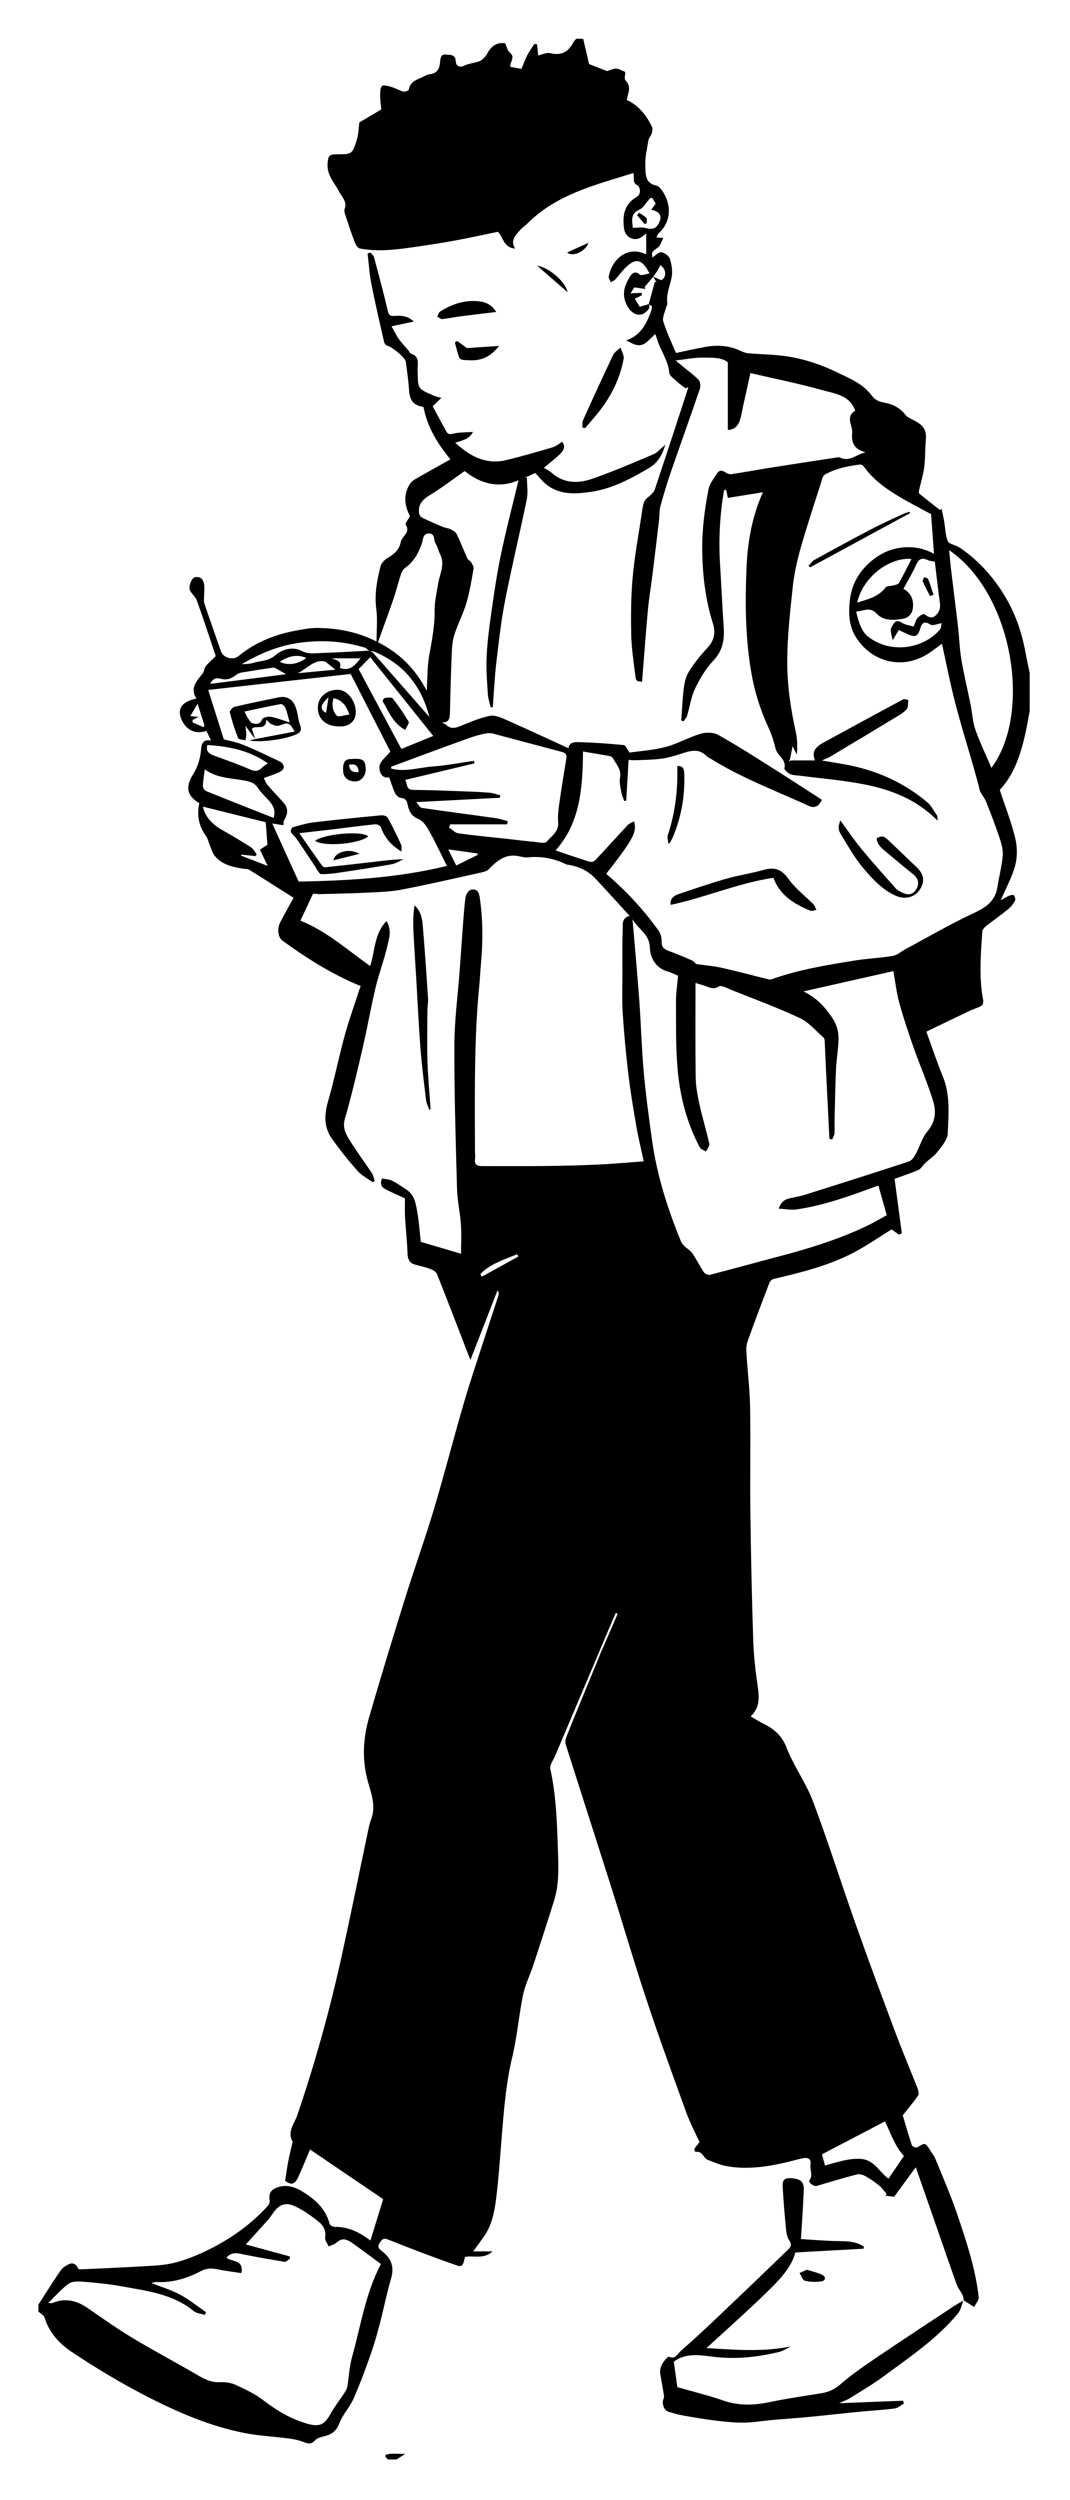 <svg width="260" height="607" viewBox="0 0 260 607" fill="none" xmlns="http://www.w3.org/2000/svg">
<g filter="url(#filter0_d_2495_9213)">
<path d="M248.494 170.673C247.665 172.692 247.191 174.977 245.924 176.667C244.216 178.95 243.318 181.533 242.189 184.04C241.48 185.618 241.817 187.219 242.489 188.772C243.683 191.536 244.898 194.298 245.986 197.107C247.607 201.291 247.364 205.417 245.184 209.355C243.373 212.626 241.472 215.845 239.61 219.085C239.47 219.332 239.371 219.657 239.156 219.793C236.283 221.665 236.243 224.789 235.929 227.639C235.427 232.216 233.353 236.038 230.477 239.353C228.754 241.338 226.315 242.696 223.791 244.646C225.134 248.173 226.557 251.968 228.024 255.742C229.235 258.862 230.231 262.095 229.662 265.421C229.184 268.219 227.414 270.505 225.497 272.612C222.682 275.708 219.912 278.846 217.159 281.997C216.903 282.291 216.807 282.798 216.786 283.215C216.732 284.18 216.667 285.165 216.786 286.12C217.261 289.9 215.046 292.316 212.495 294.451C209.305 297.119 205.255 297.841 201.404 298.967C199.817 299.429 198.211 299.819 196.641 300.325C189.371 302.662 182.152 305.163 174.834 307.322C170.72 308.536 166.428 309.203 162.225 307.496C161.321 307.13 160.52 306.401 159.806 305.7C159.223 305.126 158.889 304.595 157.862 304.999C152.287 307.192 146.624 309.169 141.09 311.462C137.037 313.141 133.142 315.204 129.167 317.079C126.22 318.469 123.698 320.491 121.774 323.036C120.979 324.086 121.137 325.872 120.908 327.333C120.676 328.832 120.15 330.108 118.687 330.806C117.715 331.271 117.151 331.09 116.773 329.968C113.768 321.048 110.574 312.191 107.783 303.202C107.173 301.235 106.228 300.452 104.58 300.01C102.728 299.514 101.574 298.303 101.145 296.521C100.479 293.78 100.022 290.988 99.387 288.241C99.135 287.143 98.865 286.356 97.344 285.784C94.758 284.816 92.39 283.047 90.204 281.279C86.871 278.582 84.384 275.117 82.357 271.333C81.671 270.053 81.538 268.818 81.947 267.333C82.903 263.864 83.909 260.364 84.336 256.806C85.308 248.69 86.526 240.664 89.815 233.229C85.175 229.681 80.655 226.225 76.131 222.767C75.954 222.63 75.803 222.438 75.609 222.346C71.627 220.433 72.064 218.394 72.603 214.504C72.968 211.849 73.074 211.623 70.874 210.361C70.017 209.872 69.199 209.318 68.353 208.811C67.104 208.062 65.933 207.532 64.293 207.497C61.502 207.439 59.011 206.013 56.931 204.062C55.624 202.837 54.396 201.52 53.059 200.329C50.316 197.901 49.258 194.804 49.234 191.232C49.23 190.678 48.906 190.127 48.596 189.156C48.766 187.831 49.07 185.94 49.241 184.037C49.422 182.029 49.241 179.952 49.695 178.019C49.923 177.04 51.203 176.305 52.26 175.193C52.107 174.598 51.837 173.551 51.673 172.918C50.172 172.593 48.804 172.514 47.661 171.966C47.054 171.676 46.498 170.554 46.529 169.832C46.569 168.867 47.003 167.755 47.634 167.019C48.35 166.181 49.121 165.548 48.948 164.296C48.893 163.902 49.098 163.423 49.302 163.051C50.125 161.555 51.029 160.105 51.834 158.599C52.997 156.423 53.949 155.947 56.047 157.193C57.548 158.083 58.892 158.069 60.472 157.703C62.089 157.327 63.771 157.251 65.408 156.964C65.92 156.875 66.503 156.653 66.855 156.297C68.902 154.23 71.498 154.268 73.838 155.031C76.247 155.814 78.396 154.678 80.689 154.887C82.009 155.007 83.401 154.555 84.735 154.254C86.315 153.895 89.9 155.031 90.538 156.18C92.858 155.831 92.557 153.806 92.882 152.294C93.366 150.029 93.629 147.716 93.963 145.424C94.021 145.02 94.137 144.438 93.929 144.213C92.316 142.464 92.674 140.545 93.584 138.752C94.86 136.238 96.409 133.86 97.781 131.389C98.627 129.864 99.34 128.259 100.152 126.712C100.64 125.785 101.315 124.947 101.704 123.985C101.977 123.308 102.049 122.473 101.953 121.744C101.793 120.509 101.319 119.308 101.179 118.073C100.95 116.048 102.356 113.821 104.208 112.839C106.047 111.86 107.913 110.902 109.636 109.739C110.649 109.055 111.471 108.042 112.246 107.074C112.426 106.848 112.177 106.123 111.945 105.739C109.51 101.713 107.04 97.727 105.439 93.234C105.061 92.17 103.676 91.366 102.608 90.668C101.056 89.652 100.162 88.38 100.448 86.505C100.909 83.487 100.087 81.174 97.382 79.46C94.901 77.886 94.925 75.005 94.281 72.477C93.356 68.84 93.598 64.834 90.729 61.769C90.132 61.132 90.374 59.719 90.2 58.672C89.917 56.985 89.477 55.312 89.381 53.619C89.344 52.979 90.149 51.692 90.446 51.727C92.687 51.997 93.745 50.098 95.058 49.078C98.613 46.324 102.622 44.566 106.767 43.201C114.699 40.587 122.695 38.147 130.75 35.958C136.191 34.476 141.78 33.546 147.303 32.358C147.388 32.341 147.446 32.201 147.518 32.119C148.542 32.119 149.565 32.119 150.588 32.119C153.638 32.769 155.314 34.836 156.248 37.658C156.422 38.181 156.542 38.729 156.777 39.222C157.684 41.127 158.408 43.18 160.584 44.107C160.823 44.21 161.096 44.49 161.147 44.733C161.648 47.094 159.547 51.504 157.555 52.507C158.063 55.302 158.565 58.063 159.069 60.828C159.653 60.629 160.093 60.54 160.475 60.342C161.826 59.63 162.505 59.996 162.512 61.556C162.512 62.206 162.379 62.88 162.188 63.51C161.71 65.077 161.13 66.613 160.66 68.18C159.8 71.057 159.442 73.829 161.277 76.613C162.56 78.564 163.382 80.815 164.306 82.717C170.938 80.524 176.489 82.437 181.89 85.735C183.125 84.26 184.895 83.467 186.812 83.843C189.548 84.38 192.203 85.335 194.904 86.063C197.716 86.823 200.523 87.616 203.369 88.219C205.996 88.777 208.067 89.888 209.636 92.218C211.28 94.661 213.355 96.81 215.176 99.133C216.861 101.285 218.492 103.488 220.082 105.712C220.383 106.129 220.587 106.8 220.492 107.286C220.017 109.677 219.431 112.049 218.847 114.57C218.874 114.584 219.281 114.751 219.649 114.977C223.988 117.639 228.191 120.458 229.651 125.768C230.136 127.53 230.532 129.162 232.869 128.995C233.026 128.984 233.234 129.231 233.363 129.401C234.431 130.77 236.256 131.434 236.765 133.37C236.99 134.226 237.655 135.125 238.379 135.659C241.817 138.204 243.912 141.739 245.635 145.502C246.457 147.299 247.45 149.215 246.136 151.322C245.103 152.975 245.665 154.703 246.089 156.451C246.573 158.442 246.713 160.518 247.166 162.517C247.457 163.793 248.047 165.004 248.5 166.242C248.5 167.724 248.5 169.209 248.5 170.691L248.494 170.673Z" fill="white"/>
<path d="M12.754 553.18C13.699 550.07 15.793 547.963 18.884 547.319C20.784 546.922 22.934 547.052 24.844 547.494C29.774 548.633 34.669 548.616 39.589 547.713C46.702 546.409 53.416 543.905 59.015 539.317C64.596 534.742 69.775 529.651 71.484 522.117C71.644 521.416 72.504 520.886 72.999 520.243C73.224 519.952 73.367 519.589 73.51 519.24C74.271 517.407 74.991 515.552 75.796 513.735C76.008 513.256 76.482 512.894 76.833 512.476C77.168 512.863 77.502 513.249 77.932 513.742C80.538 512.726 82.78 513.982 84.953 515.59C86.471 516.712 88.098 517.69 89.572 518.867C91.615 520.503 93.707 522.125 95.464 524.044C96.081 524.718 96.177 526.384 95.829 527.356C94.372 531.451 92.745 535.492 91.012 539.481C89.968 541.886 90.347 543.357 93.314 545.581C92.295 549.283 91.189 553.095 90.203 556.94C89.074 561.351 87.911 565.762 87.023 570.228C86 575.358 82.79 579.377 80.497 583.86C80.166 584.507 79.245 584.855 78.597 585.341H76.209C75.799 585.115 75.407 584.728 74.978 584.689C73.132 584.507 71.276 584.346 69.423 584.335C65.858 584.308 62.395 583.954 59.015 582.622C54.877 580.991 50.687 579.416 46.409 578.222C42.479 577.127 38.753 575.839 35.413 573.396C31.241 570.339 27.324 566.901 22.524 564.734C20.27 563.717 18.212 562.213 16.155 560.798C14.125 559.4 13.214 557.255 12.754 554.894V553.184V553.18Z" fill="white"/>
<path d="M216.287 504.987C217.123 505.692 217.72 506.157 218.27 506.677C218.498 506.892 218.703 507.197 218.792 507.498C220.118 512.028 221.421 516.561 222.759 521.197C224.031 520.674 224.885 520.325 225.676 520C228.982 522.894 229.36 527.054 230.663 530.681C232.806 536.651 234.386 542.823 236.228 548.903C236.511 549.837 236.838 550.782 237.313 551.626C238.012 552.879 237.402 553.645 236.531 554.386C236.32 554.568 236.078 554.712 235.846 554.872C231.39 557.924 226.996 561.069 222.465 563.999C218.839 566.342 215.039 568.421 211.32 570.621C208.444 572.323 205.718 574.385 202.669 575.662C199.059 577.182 195.187 578.089 191.4 579.15C189.336 579.731 187.19 580.516 185.109 580.444C179.818 580.261 174.4 581.019 169.3 578.791C168.006 578.227 166.41 578.216 165.281 577.453C162.958 575.889 162.562 572.395 164.107 569.869C164.271 569.604 164.274 569.233 164.581 569.355C165.646 568.869 166.853 568.565 167.744 567.863C170.702 565.53 173.571 563.076 176.433 560.627C179.886 557.669 183.512 554.872 186.661 551.62C189.07 549.129 191.025 546.132 192.843 543.156C193.614 541.893 193.686 540.11 193.784 538.547C193.948 535.936 193.986 533.302 193.849 530.692C193.788 529.504 193.614 528.385 194.607 527.588C195.296 527.034 196.125 526.61 196.954 526.291C197.896 525.929 198.943 525.833 199.861 525.433C200.168 525.299 200.372 524.571 200.335 524.139C200.311 523.869 199.738 523.657 199.42 523.407C199.069 523.13 198.431 522.843 198.428 522.555C198.411 520.629 198.462 518.696 198.622 516.773C198.929 513.096 201.604 511.046 204.268 509.175C206.295 507.751 208.618 506.756 210.808 505.565C210.951 505.487 211.19 505.301 211.224 505.336C213.159 507.234 214.858 504.976 216.294 504.984L216.287 504.987Z" fill="white"/>
<path d="M141.121 422.789C138.863 420.51 137.85 417.636 137.662 414.633C137.877 414.102 138.195 413.586 138.287 413.034C138.706 410.592 139.057 408.139 139.484 405.381C140.371 405.942 140.838 406.236 141.241 406.49C141.841 404.772 142.186 402.781 143.161 401.173C146.355 395.914 147.529 389.841 150.169 384.371C151.018 382.612 151.376 380.6 152.325 378.91C153.352 377.083 154.805 375.499 156.126 373.734C157.916 374.356 158.009 374.616 157.412 376.751C155.337 384.203 152.994 391.593 149.446 398.449C147.713 401.795 146.249 405.176 144.987 408.686C144.929 408.843 144.874 409.093 144.765 409.127C142.466 409.832 143.202 412.135 142.404 413.623C141.851 414.653 141.125 415.676 140.92 416.781C140.719 417.869 141.06 419.063 141.204 420.202C141.306 421.013 141.473 421.817 141.613 422.625C141.446 422.679 141.279 422.734 141.115 422.789H141.121Z" fill="white"/>
<path d="M48.879 137.264C48.732 138.273 49.987 139.108 48.097 139.683C46.395 140.199 46.559 139.187 46.115 138.297C47.023 137.958 47.835 137.654 48.879 137.264Z" fill="white"/>
<path d="M63.66 153.577C62.432 155.39 60.129 154.644 58.621 155.787C58.539 155.606 58.461 155.421 58.379 155.239C60.065 154.514 61.753 153.789 63.438 153.06C63.513 153.231 63.585 153.406 63.66 153.577Z" fill="white"/>
<path d="M73.636 150.651H79.926C79.92 150.792 79.913 150.935 79.906 151.076C77.805 151.226 75.71 151.212 73.615 151.107C73.622 150.956 73.629 150.802 73.636 150.651Z" fill="white"/>
<path d="M58.295 155.825C58.217 155.955 58.135 156.088 58.057 156.218C57.975 156.125 57.815 156.023 57.825 155.941C57.838 155.825 57.978 155.725 58.063 155.616C58.135 155.681 58.207 155.742 58.295 155.825Z" fill="white"/>
<path d="M157.642 69.823C158.168 71.023 157.093 71.598 156.489 72.097C156.032 72.478 154.934 72.508 154.354 72.221C153.293 71.697 152.593 70.842 152.071 69.566C151.055 67.085 151.911 65.111 153.064 63.161C153.5 62.425 154.309 61.642 155.49 62.682C155.865 63.014 156.956 62.528 157.823 62.401C156.025 58.812 154.412 58.528 151.85 61.136C151.024 61.974 150.342 62.955 149.543 63.821C149.253 64.136 148.813 64.31 148.441 64.55C148.254 64.071 147.834 63.544 147.92 63.12C148.799 58.593 152.699 55.88 156.517 57.574C156.66 57.635 156.824 57.656 157.025 57.707V52.692C156.557 53.047 156.179 53.389 155.752 53.65C153.988 54.727 151.901 53.571 151.631 51.474C151.225 48.329 151.669 45.592 154.688 43.83C156.018 43.054 155.432 41.312 154.944 41.052C153.477 40.276 154.224 39.075 153.91 38.007C144.702 40.908 135.208 43.149 128.054 50.372C127.542 50.889 126.89 51.268 126.42 51.816C125.314 53.102 123.895 54.32 125.181 56.359C122.234 56.147 122.254 53.383 120.975 52.281C117.543 52.989 114.271 53.721 110.976 54.33C107.864 54.909 104.739 55.398 101.607 55.853C96.892 56.537 92.16 57.249 87.405 56.332C86.907 56.236 86.412 55.384 86.184 54.782C85.344 52.568 84.604 50.321 83.864 48.069C83.727 47.648 83.608 47.118 83.744 46.732C84.375 44.98 83.147 43.902 82.441 42.585C81.278 40.406 79.395 38.531 79.602 35.739C79.746 33.785 79.954 33.477 81.824 33.471C85.58 33.46 85.628 33.471 86.77 29.697C87.105 28.595 87.098 27.391 87.313 25.742C88.65 24.945 90.547 23.819 92.645 22.573C92.56 21.639 92.386 20.51 92.382 19.378C92.379 18.523 92.331 17.435 92.805 16.898C93.116 16.548 94.358 16.891 95.125 17.116C96.118 17.407 97.036 17.979 98.032 18.242C98.421 18.345 99.305 17.992 99.345 17.746C99.656 15.844 101.191 15.385 102.597 14.756C103.2 14.485 103.801 14.092 104.432 14.024C106.22 13.832 106.789 12.716 106.926 11.133C107.004 10.239 107.103 9.107 108.297 9.251C109.27 9.367 110.72 9.073 110.75 10.982C110.764 11.683 111.423 12.614 112.732 11.974C113.896 11.406 115.274 11.307 116.512 10.869C117.031 10.684 117.454 10.188 117.863 9.778C118.133 9.507 118.324 9.152 118.512 8.813C119.515 7.006 120.919 6.235 122.725 6.5C123.192 7.468 123.353 8.371 123.885 8.785C125.321 9.897 123.878 10.927 124.001 12.234C124.871 12.392 125.802 12.559 126.717 12.72C127.242 11.468 127.621 10.366 128.149 9.347C128.64 8.399 129.296 7.537 129.876 6.637C130.08 6.681 130.288 6.722 130.493 6.767C130.585 7.615 130.681 8.467 130.786 9.453C131.615 9.285 132.799 8.679 133.779 8.919C136.436 9.572 138.087 8.58 139.285 6.336C139.465 6 139.759 5.727 140.001 5.422C140.571 5.422 141.137 5.422 141.707 5.422C142.171 7.4 142.631 9.377 143.14 11.55C144.518 12.091 146.234 12.764 147.51 13.267C148.475 12.987 149.141 12.607 149.768 12.662C150.488 12.723 151.174 13.172 151.948 13.483C151.948 14.116 151.635 15.17 152.003 15.539C153.566 17.103 152.535 18.694 152.303 20.267C154.934 21.438 157.144 23.949 158.454 26.881C158.639 27.291 158.513 27.911 158.365 28.383C158.181 28.968 157.666 29.471 157.567 30.059C157.223 32.105 156.715 34.182 156.803 36.228C156.885 38.134 156.657 40.563 159.553 41.08C160.017 41.162 160.47 41.716 160.791 42.154C163.053 45.257 163.411 49.568 160.04 52.664C159.795 52.89 159.7 53.277 159.502 53.65C160.007 53.691 160.378 53.725 161.197 53.793C160.682 54.721 160.457 55.658 159.864 56.096C158.376 57.204 158.307 57.115 158.543 58.522C159.174 58.118 159.962 57.218 160.682 57.266C161.443 57.317 162.562 58.145 162.784 58.86C163.22 60.28 163.483 61.925 163.197 63.352C162.773 65.453 161.842 67.448 162.159 69.682C162.2 69.973 161.938 70.298 161.863 70.616C161.593 71.773 160.877 73.079 161.18 74.068C162.005 76.768 163.268 79.337 164.254 81.712C166.516 81.239 168.928 80.689 171.357 80.243C174.27 79.71 177.126 79.888 179.865 81.154C180.473 81.434 181.131 81.718 181.786 81.776C184.962 82.057 188.176 82.061 191.318 82.543C195.586 83.196 199.659 84.592 203.572 86.491C206.578 87.949 209.703 89.208 211.763 91.986C212.599 93.115 213.534 93.529 214.878 93.765C216.891 94.12 218.723 95.024 220.04 96.765C220.395 97.234 221.022 97.535 221.578 97.809C223.885 98.955 225.222 99.91 224.973 102.746C224.775 104.99 224.861 107.262 224.574 109.489C224.332 111.374 223.731 113.208 223.315 115.073C223.257 115.329 223.236 115.751 223.384 115.867C225.045 117.222 226.74 118.532 228.425 119.856C228.548 119.747 228.675 119.634 228.797 119.524C229.009 120.558 229.251 121.584 229.429 122.624C229.701 124.215 229.701 125.902 230.278 127.366C230.548 128.047 231.906 128.286 232.765 128.741C233.106 128.923 233.441 129.121 233.754 129.343C238.033 132.389 241.434 136.224 244.153 140.72C246.725 144.969 248.291 149.563 249.185 154.422C249.492 156.088 249.86 157.741 250.202 159.397V168.634C249.86 170.451 249.574 172.278 249.168 174.081C248.018 179.162 246.456 184.065 242.932 187.804C244.242 191.79 245.736 195.594 246.694 199.532C247.203 201.626 247.23 204.062 246.684 206.136C245.93 208.999 244.433 211.668 243.184 214.586C243.928 214.183 244.566 213.775 245.255 213.481C245.6 213.334 246.275 213.235 246.377 213.392C246.616 213.758 246.821 214.422 246.64 214.733C246.197 215.503 245.62 216.252 244.934 216.81C243.211 218.206 241.379 219.469 239.64 220.84C239.216 221.176 238.719 221.723 238.688 222.199C238.326 227.765 237.838 233.339 238.906 238.895C238.985 239.312 238.811 240.048 238.513 240.216C237.596 240.739 236.538 241.009 235.576 241.468C232.008 243.161 228.456 244.889 225.099 246.507C226.488 250.316 227.661 253.898 229.095 257.377C230.954 261.9 230.486 266.615 230.292 271.254C230.231 272.756 228.855 274.296 227.836 275.633C227.017 276.708 225.812 277.485 224.81 278.425C224.236 278.963 223.827 279.797 223.165 280.085C221.19 280.947 219.129 281.604 217.372 282.243C217.979 286.797 218.56 291.129 219.139 295.456L218.454 295.806C217.761 295.32 217.069 294.831 216.632 294.526C213.585 296.408 210.621 298.481 207.445 300.144C201.335 303.346 194.675 304.985 188.002 306.545C187.599 306.641 187.115 307.079 186.965 307.473C185.372 311.605 183.809 315.749 182.301 319.912C181.857 321.144 181.295 322.465 181.349 323.721C181.544 328.336 182.178 332.938 182.264 337.549C182.424 346.127 182.226 354.711 182.335 363.292C182.468 373.672 182.694 384.052 183.031 394.426C183.151 398.128 183.591 401.833 184.116 405.505C184.498 408.173 184.669 410.667 182.41 412.768C183.13 413.203 183.741 413.589 184.372 413.942C185.191 414.4 186.054 414.783 186.852 415.276C188.835 416.504 190.209 417.992 191.141 420.391C192.894 424.893 195.862 428.927 197.561 433.443C201.266 443.286 204.419 453.335 207.929 463.253C211.051 472.07 214.312 480.839 217.597 489.598C219.3 494.138 221.2 498.6 222.967 503.115C223.175 503.646 223.346 504.47 223.087 504.85C222.029 506.396 220.797 507.823 219.358 509.64C219.975 511.717 220.722 514.338 221.582 516.924C221.681 517.218 222.592 517.577 222.841 517.427C224.796 516.254 224.823 516.226 226.055 518.169C226.502 518.874 227.02 519.555 227.331 520.318C229.115 524.704 231.032 529.049 232.547 533.528C234.785 540.131 237.016 546.769 237.818 553.748C237.907 554.507 237.105 555.37 236.715 556.182C236.105 555.795 235.495 555.408 234.884 555.016C234.635 554.861 234.386 554.701 234.136 554.541L234.195 554.601C234.106 554.17 234.106 553.697 233.915 553.317C233.482 552.445 232.816 551.671 232.489 550.768C230.848 546.225 229.285 541.65 227.696 537.086C225.983 532.173 224.274 527.26 222.524 522.241C220.715 524.711 219.02 527.027 217.266 529.422C216.724 529.351 215.922 529.248 215.121 529.142L215.448 528.738C214.871 528.071 214.373 527.315 213.705 526.764C212.678 525.919 211.579 525.135 210.423 524.488C209.785 524.133 208.888 523.818 208.236 523.986C204.961 524.824 201.726 525.833 198.479 526.771C197.721 526.99 196.323 525.915 196.691 525.409C197.633 524.122 196.712 522.829 196.947 521.55C197.176 520.308 196.347 519.815 195.221 520.041C193.645 520.356 192.099 520.821 190.53 521.177C185.972 522.22 181.363 522.795 176.713 522.018C175.116 521.752 173.585 521.05 172.046 520.492C170.903 520.078 170.695 518.166 169.006 518.535C168.948 518.549 168.614 517.971 168.693 517.844C169.047 517.27 169.505 516.757 169.979 516.157C169 513.992 167.696 511.532 166.755 508.942C163.473 499.906 160.18 490.871 157.148 481.753C154.152 472.751 151.505 463.636 148.639 454.591C144.951 442.944 141.188 431.322 137.494 419.676C137.327 419.152 137.364 418.454 137.562 417.938C138.602 415.228 139.718 412.549 140.82 409.863C142.597 405.535 144.381 401.207 146.162 396.882C147.462 393.882 148.759 390.878 150.058 387.878C149.912 387.816 149.762 387.751 149.615 387.69C148.359 390.632 147.101 393.571 145.845 396.513C142.188 405.135 138.53 413.753 134.88 422.375C134.44 423.415 133.509 424.592 133.714 425.502C135.116 431.815 135.334 438.226 135.549 444.635C135.692 448.918 135.955 453.249 134.658 457.43C133.038 462.661 131.336 467.869 129.626 473.073C128.818 475.536 127.617 477.904 127.095 480.421C126.065 485.4 125.669 490.518 124.485 495.451C122.974 501.757 122.462 508.145 121.937 514.557C121.503 519.812 121.179 525.088 120.494 530.312C120.077 533.477 119.385 536.672 117.396 539.354C116.679 540.323 115.977 541.304 114.977 542.68H119.689C117.526 544.709 115.069 543.587 112.989 544.038C112.661 545.058 112.695 546.68 111.129 546.136C105.582 544.199 100.082 542.112 94.624 539.936C93.501 539.488 93.082 539.368 92.317 540.507C91.567 541.629 92.113 542.091 92.764 542.584C95.064 544.322 95.873 546.416 95.023 549.297C94.003 552.756 93.314 556.315 92.403 559.809C91.731 562.373 91.038 564.944 90.155 567.448C88.844 571.157 87.487 574.866 85.897 578.465C84.986 580.532 83.284 582.262 82.489 584.357C81.827 586.11 80.844 586.983 79.197 587.459C78.286 587.724 77.167 587.895 76.593 588.525C75.662 589.554 74.918 589.426 73.81 588.99C72.657 588.531 71.401 588.277 70.166 588.111C66.577 587.635 62.934 587.475 59.393 586.779C50.959 585.12 43.099 581.715 35.518 577.813C29.299 574.612 23.264 570.98 17.441 567.1C14.489 565.132 11.924 562.407 10.812 558.709C10.641 558.139 9.843 557.763 9.338 557.299C9.338 556.73 9.338 556.16 9.338 555.591C11.102 552.859 12.808 550.087 14.664 547.422C15.178 546.68 16.062 546.057 16.908 545.722C17.863 545.342 18.617 545.923 19.023 546.908C19.078 547.039 19.546 547.042 19.818 547.028C24.462 546.816 29.104 546.628 33.744 546.358C36.367 546.204 39.032 546.153 41.587 545.619C44.044 545.106 46.459 544.199 48.758 543.173C54.872 540.439 60.361 536.751 64.933 531.793C65.26 531.437 65.601 530.842 65.533 530.425C65.257 528.724 65.694 527.804 67.26 527.195C69.559 526.299 71.66 527.024 73.567 528.197C76.566 530.045 79.149 532.32 80.084 535.977C80.172 536.323 80.882 536.751 81.291 536.737C84.669 536.638 87.422 538.099 90.005 540.039C90.991 536.857 91.984 533.651 93.112 530.004C87.388 526.117 81.37 522.032 75.335 517.933C74.363 520.222 73.469 522.467 72.462 524.66C71.627 526.476 70.763 526.641 69.286 525.546C69.535 523.952 69.733 522.429 70.019 520.927C70.299 519.449 70.671 517.988 71.002 516.52C71.04 516.356 71.152 516.14 71.091 516.031C69.719 513.605 71.555 511.621 72.227 509.653C76.553 496.97 80.135 484.089 83.014 471.013C85.28 460.725 87.361 450.4 89.537 440.091C89.708 439.28 89.916 438.466 90.206 437.692C91.417 434.479 90.165 431.404 89.36 428.465C87.896 423.145 88.247 417.969 89.732 412.84C92.536 403.167 95.487 393.533 98.489 383.919C100.73 376.737 103.289 369.655 105.445 362.45C107.99 353.945 110.184 345.333 112.674 336.81C114.298 331.251 116.165 325.763 117.942 320.251C118.999 316.973 120.098 313.713 121.159 310.436C121.258 310.124 121.214 309.768 120.896 309.317C118.744 314.846 116.587 320.375 114.302 326.242C111.525 319.05 108.901 312.201 106.196 305.385C105.981 304.845 105.237 304.387 104.637 304.16C103.415 303.699 102.126 303.408 100.857 303.069C99.362 302.665 99.066 301.615 99.014 300.195C98.909 297.28 98.585 294.372 98.414 291.457C98.332 290.058 98.4 288.652 98.4 286.986C97.278 286.469 95.835 285.829 94.409 285.145C93.3 284.611 92.048 284.139 92.812 282.162C93.546 282.309 94.505 282.322 95.282 282.702C96.514 283.301 97.633 284.142 98.789 284.892C100.802 286.195 101.055 288.402 101.419 290.451C101.843 292.826 101.989 295.248 102.245 297.54C105.322 298.45 108.427 299.371 112.029 300.435C112.029 297.989 112.16 295.628 111.996 293.284C111.798 290.424 111.133 287.588 111.054 284.728C110.733 273.074 110.371 261.414 110.406 249.758C110.423 243.757 111.242 237.762 111.688 231.762C111.927 228.563 112.139 225.356 112.384 222.158C112.596 219.386 112.756 216.605 113.115 213.851C113.203 213.17 113.889 212.174 114.469 212.041C115.472 211.808 116.301 212.184 116.526 213.653C117.372 219.164 117.369 224.666 116.854 230.191C116.696 231.874 116.635 233.568 116.468 235.248C115.458 245.362 115.38 255.506 115.383 265.657C115.383 268.879 115.404 272.103 115.417 275.325C115.417 276.016 115.513 276.721 115.424 277.402C115.192 279.147 116.318 279.151 117.508 279.151C122.452 279.144 127.395 279.188 132.339 279.13C136.637 279.079 140.936 278.983 145.231 278.785C148.943 278.613 152.644 278.268 156.421 277.994C155.811 275.137 155.111 272.298 154.613 269.424C153.879 265.198 153.173 260.959 152.665 256.7C152.085 251.838 151.638 246.956 151.32 242.066C151.119 238.953 151.242 235.816 151.242 232.692C151.242 228.997 151.191 225.298 151.311 221.607C151.348 220.468 151.013 218.928 152.986 218.384C150.192 215.332 147.479 212.328 144.716 209.365C142.812 207.323 140.386 206.29 137.654 205.913C137.497 205.893 137.354 205.773 137.204 205.701C134.345 204.377 131.359 203.864 128.211 204.186C127.457 204.264 126.662 204.011 125.891 203.867C122.773 203.286 120.746 205.037 118.761 207.06C118.235 207.593 117.287 207.785 116.492 207.959C110.215 209.348 103.951 210.792 97.64 212.007C94.951 212.523 92.171 212.609 89.425 212.745C85.638 212.937 81.844 212.999 78.054 213.101C77.447 213.119 76.833 213.053 76.058 213.016C75.065 215.141 74.022 217.371 72.998 219.561C79.483 222.144 84.467 226.725 89.95 230.564C91.147 226.927 90.874 222.787 93.921 219.65C95.269 221.891 94.539 223.917 94.105 225.788C93.324 229.165 92.065 232.432 91.26 235.806C90.111 240.63 89.271 245.529 88.152 250.36C86.808 256.149 85.457 261.945 83.806 267.651C83.133 269.964 84.137 271.534 85.157 273.167C86.791 275.791 88.654 278.271 90.359 280.851C90.717 281.395 90.826 282.107 91.049 282.743C90.898 282.853 90.748 282.965 90.598 283.075C89.356 282.182 87.906 281.473 86.913 280.355C84.696 277.85 82.584 275.23 80.654 272.496C78.698 269.728 78.76 266.704 79.708 263.443C81.243 258.171 82.304 252.762 83.751 247.459C84.751 243.791 86.058 240.205 87.231 236.586C87.347 236.226 87.48 235.874 87.637 235.429C80.728 232.62 74.533 228.693 68.57 224.361C67.597 223.656 67.287 221.559 68.065 220.026C69.058 218.076 70.145 216.177 71.336 213.991C69.951 213.122 68.457 212.188 66.966 211.244C64.8 209.875 62.654 208.476 60.464 207.152C60.078 206.919 59.502 207.022 59.021 206.94C56.486 206.508 53.958 205.975 52.218 203.867C51.618 203.139 51.355 202.119 50.969 201.219C50.666 200.518 50.543 199.697 50.109 199.098C48.366 196.707 47.766 194.041 48.434 191.027C45.49 189.275 44.89 187.257 46.985 183.907C48.233 181.909 48.707 179.877 48.898 177.67C49.025 176.206 49.714 175.535 51.27 175.798C50.864 174.95 50.512 174.211 50.157 173.472C46.623 174.687 44.535 172.244 43.884 170.112C43.174 167.792 44.521 166.273 47.728 165.637C46.074 163.04 47.807 161.34 49.267 159.516C49.642 159.044 49.615 158.247 49.99 157.778C50.648 156.954 51.477 156.266 52.433 155.325C51.031 151.162 49.499 146.481 47.848 141.838C47.537 140.966 46.688 140.302 46.21 139.474C45.692 138.568 46.5 136.327 47.404 136.155C48.741 135.905 49.427 136.73 49.598 137.924C49.724 138.807 49.608 139.727 49.605 140.631C49.605 141.25 49.451 141.92 49.639 142.478C50.952 146.385 52.33 150.272 53.695 154.162C54.265 155.787 56.639 156.383 57.939 155.318C62.016 151.982 66.745 150.07 71.879 149.132C73.629 148.814 75.417 148.452 77.18 148.479C81.974 148.554 86.651 149.331 91.496 151.77C91.496 148.955 91.765 146.361 91.431 143.853C90.953 140.281 91.618 136.891 92.461 133.514C92.666 132.697 93.522 131.848 94.303 131.41C95.896 130.517 97.032 129.378 97.397 127.568C97.681 126.172 99.83 125.351 98.591 123.407C98.397 123.099 99.185 122.162 99.612 121.331C98.4 118.967 97.882 116.287 99.554 113.588C99.826 113.147 100.239 112.729 100.686 112.473C103.555 110.82 106.452 109.216 109.45 107.536C106.223 103.625 103.825 99.646 102.89 94.809C100.492 94.418 99.581 93.327 99.403 90.802C99.239 88.472 98.926 86.152 98.602 83.836C98.458 82.809 95.279 80.23 94.15 79.966C93.829 79.891 93.43 79.454 93.355 79.118C92.277 74.411 91.175 69.706 90.243 64.968C89.766 62.531 89.612 60.034 89.312 57.56C89.53 57.478 89.749 57.396 89.971 57.314C90.278 57.673 90.759 57.988 90.868 58.402C92.048 62.791 93.232 67.181 94.262 71.605C94.514 72.692 94.979 72.758 95.856 72.71C97.363 72.624 98.895 72.583 100.57 74.072C98.608 74.492 97.053 74.824 95.142 75.231C95.698 76.216 96.213 77.332 96.913 78.318C97.653 79.368 98.571 80.292 99.4 81.281C99.54 81.445 99.588 81.784 99.738 81.828C102.273 82.553 101.341 84.613 101.481 86.269C101.59 87.558 101.365 89.088 101.986 90.066C102.583 91.007 104.05 91.421 105.182 91.972C105.827 92.287 106.564 92.407 107.257 92.615C106.704 93.139 106.155 93.659 105.606 94.182C105.483 94.298 105.367 94.425 105.142 94.658C106.213 96.645 107.298 98.695 108.423 100.721C108.761 101.329 109.112 101.562 110.013 101.326C111.498 100.936 113.108 101.015 114.946 100.878C113.977 102.722 112.289 102.921 110.628 103.509C114.209 106.82 118.109 108.901 123.042 107.714C126.836 106.8 130.585 105.709 134.331 104.601C135.153 104.357 135.863 103.721 136.62 103.269C137.449 104.59 137.2 105.319 135.269 107.012C134.256 107.902 133.192 108.733 132.138 109.606C132.71 109.951 133.4 110.235 133.918 110.704C136.9 113.396 140.411 113.479 143.853 112.277C148.919 110.512 153.862 108.388 158.809 106.297C159.758 105.897 160.481 104.963 161.654 103.988C160.89 106.656 159.716 108.467 157.707 109.647C153.303 112.23 148.762 114.673 143.686 115.418C139.906 115.973 135.9 116.264 132.595 113.51C131.674 112.743 130.929 111.765 130.063 110.841C129.35 111.173 128.45 111.59 127.546 112.008L128.033 111.994C128.043 113.738 128.354 115.545 128.009 117.218C126.328 125.436 124.342 133.596 122.731 141.828C121.756 146.81 121.193 151.88 120.599 156.93C120.18 160.495 120.023 164.09 119.75 167.676C119.586 167.721 119.423 167.765 119.256 167.81C119.013 166.763 118.621 165.729 118.552 164.673C118.358 161.726 118.116 158.767 118.232 155.825C118.358 152.534 118.754 149.238 119.218 145.975C119.928 140.987 120.617 135.981 121.637 131.054C122.916 124.868 124.526 118.751 125.99 112.613C121.241 114.673 116.748 113.496 112.91 110.379C110.03 112.394 107.349 114.46 104.473 116.212C102.586 117.362 101.594 118.487 101.826 120.595C101.87 120.995 102.221 121.522 102.576 121.697C104.207 122.501 105.879 123.223 107.557 123.924C108.178 124.184 108.898 124.225 109.498 124.519C110.051 124.79 110.713 125.163 110.958 125.669C111.917 127.643 112.709 129.696 113.616 131.697C113.759 132.012 114.257 132.153 114.441 132.464C114.735 132.963 115.158 133.583 115.073 134.075C114.585 136.871 114.138 139.693 113.34 142.403C112.572 145.003 111.276 147.446 110.44 150.029C109.972 151.469 109.836 153.053 109.771 154.583C109.563 159.455 109.45 164.33 109.324 169.205C109.293 170.441 109.116 171.498 107.315 171.426C107.809 171.683 108.182 171.782 108.423 172.015C109.737 173.277 111.006 172.637 112.381 172.086C114.561 171.214 116.761 170.277 119.04 169.822C120.197 169.592 121.63 170.188 122.807 170.708C127.928 172.969 133 175.34 138.131 177.687C138.326 176.089 139.827 176.178 140.99 176.212C144.528 176.318 148.066 176.572 151.59 176.92C152.034 176.965 152.385 177.94 152.965 178.741C155.531 178.364 158.717 178.173 161.74 177.376C164.646 176.609 167.334 175.035 170.224 174.177C171.531 173.787 173.356 173.797 174.499 174.433C179.04 176.969 183.423 179.791 187.831 182.566C191.819 185.077 195.763 187.66 199.704 190.195C199.055 191.745 197.936 192.32 196.66 191.739C188.595 188.057 180.258 184.944 172.687 180.229C172.35 180.02 171.954 179.867 171.685 179.589C169.651 177.506 167.447 178.409 165.206 179.117C163.715 179.589 162.19 180.041 160.645 180.236C158.587 180.496 156.496 180.51 154.418 180.602C153.869 180.626 153.316 180.551 152.747 180.52C152.559 183.729 152.364 187.082 152.167 190.431C152 190.452 151.836 190.473 151.669 190.493C151.43 189.775 151.099 189.073 150.973 188.338C150.775 187.178 150.447 185.943 150.655 184.831C151.034 182.799 149.714 181.553 148.902 180.058C148.779 179.832 148.445 179.641 148.182 179.593C145.971 179.196 143.754 178.837 141.666 178.484C141.591 187.37 140.963 195.854 135 202.499C137.613 203.378 140.397 204.346 143.211 205.229C143.61 205.355 144.313 205.219 144.587 204.928C147.268 202.092 149.871 199.184 152.539 196.337C152.914 195.937 153.511 195.749 154.081 195.424C154.654 197.931 154.5 199.029 147.288 208.182C152.082 212.246 156.322 216.827 159.993 221.922C160.508 222.637 160.798 223.694 160.774 224.584C160.74 225.822 161.18 226.414 162.282 226.821C164.278 227.56 166.253 228.364 168.194 229.236C168.658 229.445 168.952 230.03 169.293 230.105C171.34 230.4 173.417 230.564 175.43 231.012C179.142 231.84 182.813 232.836 186.504 233.749C186.801 233.821 187.156 233.91 187.418 233.815C194.016 231.447 200.897 230.331 207.772 229.223C210.808 228.733 213.906 228.631 216.936 228.111C218.03 227.922 219.003 227.019 220.04 226.462C225.597 223.489 231.052 220.29 236.763 217.645C239.769 216.253 241.888 214.658 242.389 211.268C242.768 208.729 243.467 206.228 243.658 203.683C243.767 202.235 243.29 200.685 242.819 199.269C241.85 196.371 240.745 193.518 239.615 190.675C239.278 189.819 238.64 189.09 238.214 188.266C237.999 187.848 237.961 187.346 237.835 186.884C237.412 185.337 236.995 183.791 236.556 182.251C235.054 177.013 233.427 171.806 232.069 166.53C230.851 161.795 229.923 156.985 228.89 152.318C228.224 152.804 227.184 153.584 226.119 154.336C219.743 158.842 211.9 157.002 207.956 150.679C206.353 148.106 206.172 145.222 206.459 142.17C206.834 138.177 208.54 135.009 211.446 132.47C213.773 130.438 216.461 129.148 219.675 128.902C222.292 128.704 224.642 129.227 226.952 130.479C226.723 127.345 226.498 124.3 226.245 120.841C224.185 119.726 221.691 118.453 219.269 117.051C215.683 114.974 212.279 112.654 209.829 109.188C209.669 108.959 209.246 108.757 208.976 108.792C206.008 109.164 203.074 109.76 200.451 111.231C199.857 111.563 199.659 112.713 199.4 113.527C197.732 118.768 195.988 123.986 194.498 129.275C193.634 132.327 192.959 135.474 192.621 138.626C191.987 144.538 191.322 150.481 191.291 156.413C191.26 162.243 192.106 168.056 193.382 173.783C193.768 175.508 193.771 177.317 193.631 179.22C193.324 178.621 193.017 178.019 192.594 177.195C192.358 178.375 192.154 179.394 191.953 180.417C191.85 180.572 191.744 180.725 191.642 180.883C191.843 180.804 192.045 180.725 192.246 180.647H198.032C197.084 178.354 198.421 177.232 200.089 176.318C206.53 172.801 212.975 169.294 219.443 165.825C219.75 165.661 220.286 165.921 220.715 165.983C220.589 166.759 220.732 167.792 220.286 168.261C219.426 169.164 218.259 169.797 217.171 170.461C212.05 173.565 206.912 176.647 201.771 179.716C201.167 180.075 200.488 180.308 199.707 180.664C202.331 181.122 204.797 181.464 207.226 181.998C213.943 183.476 220.023 186.354 225.301 190.784C226.3 191.622 226.931 192.912 227.688 194.024C227.832 194.233 227.761 194.588 227.828 195.276C222.722 190.117 216.635 187.79 210.194 186.501C205.025 185.464 199.731 185.06 194.491 184.372C193.665 184.263 192.771 184.301 192.034 183.979C191.437 183.722 190.533 182.918 190.615 182.549C191.107 180.349 188.872 179.507 188.459 177.769C188.036 175.993 187.459 174.225 186.692 172.572C184.778 168.442 183.431 164.179 182.625 159.68C181.1 151.158 181.036 142.56 181.39 133.99C181.65 127.742 182.68 121.519 185.388 115.528C182.376 116.014 179.521 116.473 176.866 116.9C176.764 116.428 176.597 115.668 176.43 114.909C176.269 114.943 176.113 114.977 175.952 115.012C174.895 120.992 174.598 127.01 174.97 133.072C175.283 138.16 175.512 143.251 175.857 148.339C176.065 151.39 175.611 154.022 173.329 156.423C171.487 158.36 170.054 160.799 168.887 163.229C167.915 165.251 167.624 167.591 166.966 169.774C166.816 170.273 166.396 170.694 166.1 171.152C165.912 171.088 165.728 171.019 165.54 170.954C165.731 168.357 165.823 165.747 166.151 163.17C166.328 161.778 166.649 160.276 167.372 159.116C168.617 157.118 170.108 155.233 171.722 153.509C173.469 151.64 174.021 149.888 173.196 147.271C171.456 141.746 170.76 136.015 170.641 130.181C170.535 124.954 171.172 119.846 172.172 114.772C172.445 113.379 173.496 112.11 174.312 110.861C174.795 110.122 175.515 110.187 176.263 110.7C176.668 110.978 177.266 111.203 177.726 111.135C181.117 110.622 184.495 109.999 187.883 109.462C193.044 108.644 198.216 107.864 203.384 107.078C203.607 107.043 203.879 106.985 204.06 107.078C206.445 108.309 208.174 106.239 210.371 105.832C207.847 105.23 206.793 103.735 207.076 101.22C207.281 99.379 205.285 97.251 207.82 95.715C206.458 91.914 202.812 91.575 199.748 90.716C194.075 89.126 188.278 87.969 182.346 86.591C181.721 89.403 181.168 91.879 180.623 94.357C180.374 95.496 180.217 96.663 179.875 97.775C179.435 99.215 178.633 100.361 176.856 100.385V83.98C175.386 82.717 173.114 82.888 171.019 82.834C168.918 82.776 166.803 83.237 164.165 83.528C164.919 84.161 165.359 84.537 165.81 84.903C167.144 86.002 168.58 87.001 169.76 88.243C170.183 88.688 170.272 89.813 170.047 90.47C167.768 97.162 165.359 103.81 163.057 110.495C162.101 113.266 161.252 116.076 160.478 118.901C160.187 119.959 160.276 121.119 160.146 122.224C159.624 126.671 159.096 131.123 158.543 135.567C158.192 138.39 157.701 141.195 157.441 144.025C156.905 149.865 156.482 155.719 156.015 161.555C154.647 161.398 154.544 161.412 154.367 159.971C153.965 156.69 153.45 153.403 153.381 150.107C153.286 145.455 153.313 140.774 153.736 136.149C154.21 130.948 155.176 125.792 155.95 120.619C156.097 119.637 156.179 118.594 156.595 117.725C156.926 117.034 157.745 116.582 158.307 115.987C158.622 115.654 158.969 115.285 159.109 114.868C161.33 108.196 163.517 101.518 165.711 94.839C166.236 93.234 166.748 91.626 167.267 90.022C167.027 90.107 166.792 90.193 166.553 90.282C165.878 89.752 165.158 89.266 164.534 88.677C163.828 88.01 162.705 87.299 162.637 86.529C162.371 83.494 160.478 81.126 159.655 78.345C159.553 77.996 159.42 77.654 159.236 77.13C157.693 78.318 156.663 80.387 154.347 79.679C153.644 79.463 153.003 79.06 152.15 78.656C155.657 77.435 157.008 74.763 158.096 71.872C158.27 71.413 158.424 70.91 158.403 70.431C158.396 70.24 157.898 70.072 157.625 69.887C158.127 68.064 158.625 66.243 159.123 64.424C159.256 64.458 159.389 64.492 159.522 64.526C159.242 64.067 158.963 63.613 158.686 63.158C159.28 63.421 159.867 63.681 160.682 64.04C162.002 63.311 161.985 61.426 160.46 60.386C160.201 60.875 159.969 61.378 159.679 61.844C159.389 62.312 159.044 62.75 158.727 63.202C158.035 64.023 157.342 64.847 156.649 65.669C156.707 65.833 156.769 66.001 156.827 66.165C156.018 66.052 155.21 65.939 154.128 65.788C154.002 65.987 153.627 66.576 153.207 67.239C154.22 67.188 155.053 67.143 155.885 67.102C155.923 67.301 155.957 67.496 155.995 67.694C155.377 67.995 154.759 68.3 154.245 68.549C154.688 69.265 155.183 70.062 155.452 70.496C156.39 70.216 157.022 70.028 157.656 69.84L157.642 69.823ZM90.905 154.22C90.513 154.159 90.12 154.097 89.728 154.039C89.356 153.768 89.022 153.372 88.606 153.245C83.294 151.637 77.931 151.315 72.411 152.133C67.454 152.869 63.022 154.75 58.758 157.269C59.693 157.258 60.635 157.227 61.504 156.964C63.309 156.42 65.202 156.584 66.908 155.103C68.539 153.69 71.077 152.899 73.264 154.042C74.963 154.928 76.563 154.597 78.201 154.552C82.059 154.446 85.914 154.186 89.779 153.981C90.056 154.138 90.329 154.292 90.605 154.449C95.105 159.578 99.608 164.71 104.347 170.112C102.344 162.383 97.971 157.152 90.905 154.22ZM213.459 283.947C213.374 283.951 213.251 283.93 213.152 283.964C206.783 286.308 200.41 288.658 193.658 289.661C192.297 289.863 190.864 289.569 189.206 289.49C189.783 287.878 190.632 287.269 191.782 286.996C193.075 286.691 194.402 286.486 195.664 286.089C204.091 283.437 212.514 280.772 220.907 278.011C221.586 277.789 222.152 276.879 222.541 276.164C223.523 274.367 224.059 272.222 225.355 270.724C227.331 268.438 227.504 265.9 226.761 263.436C225.434 259.047 223.561 254.821 222.036 250.486C220.757 246.85 219.532 243.185 218.508 239.47C217.836 237.027 217.563 234.475 217.082 231.81C210.055 233.393 202.862 235.012 195.211 236.736C198.448 238.272 200.386 240.462 202.116 242.977C203.262 244.643 203.794 246.412 203.757 248.3C203.709 250.75 203.252 253.189 203.143 255.639C202.951 259.881 202.887 264.131 202.784 268.377C202.761 269.345 202.849 270.32 202.764 271.281C202.723 271.757 202.402 272.209 202.211 272.67C201.986 272.626 201.764 272.581 201.539 272.537C201.27 267.135 200.997 261.729 200.734 256.327C200.611 253.778 200.512 251.229 200.383 248.684C200.369 248.427 200.294 248.092 200.12 247.941C198.234 246.319 196.551 244.239 194.375 243.219C188.95 240.677 183.304 238.604 177.733 236.377C176.72 235.973 175.263 235.145 174.666 235.528C173.281 236.421 172.333 235.713 171.214 235.361C170.507 235.138 169.801 234.923 169.003 234.676C169.003 242.385 168.938 249.946 169.044 257.504C169.075 259.676 169.457 261.869 169.924 264.001C170.637 267.251 171.623 270.44 172.343 273.686C172.466 274.248 171.828 274.977 171.541 275.627C171.036 275.295 170.309 275.083 170.057 274.611C166.854 268.643 165.213 262.167 164.64 255.492C164.176 250.089 164.285 244.632 164.257 239.2C164.247 237.147 164.578 235.09 164.762 232.925C163.988 232.603 163.138 232.158 162.234 231.899C159.273 231.053 157.991 228.539 157.898 226.044C157.772 222.701 155.066 221.685 153.698 219.208C154.272 226.034 154.872 232.46 155.34 238.892C155.763 244.691 155.903 250.514 156.421 256.299C156.916 261.832 157.673 267.343 158.437 272.845C159.624 281.371 162.211 289.514 165.475 297.448C165.653 297.879 165.991 298.266 166.328 298.597C166.949 299.203 167.775 299.651 168.252 300.349C169.259 301.821 170.04 303.449 171.036 304.927C171.292 305.307 172.076 305.659 172.496 305.553C178.183 304.089 183.84 302.515 189.52 301.02C196.678 299.138 203.726 296.948 210.433 293.78C212.16 292.966 213.804 291.974 215.468 291.071C214.831 288.813 214.145 286.38 213.459 283.94V283.947ZM50.062 557.432C49.966 557.653 49.871 557.879 49.772 558.106C48.861 557.808 47.759 557.741 47.066 557.172C41.936 552.975 35.634 552.27 29.494 551.151C26.474 550.6 23.401 550.31 20.34 550.053C19.146 549.954 17.638 549.882 16.758 550.494C14.994 551.723 13.562 553.43 11.706 555.221C12.432 555.221 12.623 555.27 12.766 555.215C15.888 553.899 18.669 554.618 21.357 556.481C24.963 558.974 28.552 561.511 32.308 563.766C37.477 566.873 42.823 569.687 48.025 572.733C49.741 573.739 51.379 574.546 53.453 574.446C54.705 574.385 56.097 574.562 57.223 575.082C59.56 576.149 61.955 577.271 63.978 578.824C67.188 581.29 70.572 583.318 74.441 584.457C77.726 585.424 78.856 584.811 80.476 581.87C81.394 580.212 82.602 578.719 83.645 577.122C83.956 576.646 84.283 576.116 84.379 575.574C84.788 573.214 84.874 570.765 85.511 568.471C87.654 560.77 88.841 552.77 92.563 545.745C90.274 544.062 88.046 542.393 85.788 540.771C83.935 539.44 83.001 539.477 81.725 540.59C81.223 541.024 80.49 541.192 79.862 541.479C79.552 540.747 78.893 539.957 79.005 539.296C79.272 537.695 78.586 536.436 77.586 535.615C75.751 534.109 73.752 532.697 71.609 531.694C69.279 530.603 67.655 531.389 66.195 533.606C65.854 534.123 65.482 534.626 65.07 535.088C63.272 537.099 61.453 539.094 59.727 541C63.268 541.962 66.847 542.933 70.422 543.901L70.453 544.439C70.026 544.712 69.552 545.277 69.177 545.215C65.622 544.64 62.071 544.025 58.547 543.282C57.158 542.988 56.022 543.022 55.016 544.216C56.356 545.294 59.294 544.603 58.652 547.949C56.636 547.641 54.702 547.436 52.811 547.025C51.334 546.703 50.089 546.792 48.687 547.528C45.34 549.28 41.768 550.34 37.916 550.118C37.596 550.101 37.269 550.248 36.791 550.354C39.295 551.353 41.679 552.068 43.829 553.224C46.022 554.402 47.987 556.017 50.052 557.437L50.062 557.432ZM94.849 178.491C91.755 172.439 88.442 165.962 85.215 159.653C73.745 160.936 62.214 162.229 50.591 163.529C51.809 167.386 53.064 171.351 54.384 175.521C55.728 175.891 57.492 176.202 59.113 176.866C62.176 178.118 65.171 179.545 68.157 180.985C68.57 181.183 68.989 181.885 68.965 182.323C68.942 182.733 68.392 183.26 67.952 183.466C66.762 184.01 65.506 184.41 64.104 184.93C64.408 185.518 64.595 186.118 64.967 186.555C66.137 187.923 67.362 189.251 68.597 190.562C70.023 192.074 70.139 193.34 69.03 195.18C68.856 195.471 68.928 195.909 68.87 196.388C68.027 196.251 67.225 196.121 66.147 195.947C68.386 200.867 70.528 205.578 72.571 210.07C84.751 209.831 96.633 209.174 108.584 206.269C107.25 203.597 106.029 200.949 104.623 198.404C103.842 196.99 103.098 195.464 101.427 194.753C99.973 194.133 99.342 192.868 99.049 191.366C98.885 190.524 98.595 189.826 97.452 189.761C96.937 189.73 96.261 189.125 96.009 188.608C95.439 187.441 95.085 186.172 94.576 184.759C92.669 185.146 92.079 183.254 92.219 182.002C92.352 180.831 93.795 179.808 94.842 178.495L94.849 178.491ZM109.379 196.159C109.29 196.426 109.198 196.693 109.109 196.96C109.874 197.442 110.59 198.246 111.405 198.355C115.51 198.92 119.641 199.3 123.758 199.751C125.754 199.97 127.747 200.234 129.746 200.412C130.804 200.504 132.4 200.904 132.833 200.391C133.976 199.026 135.819 197.99 135.624 195.677C135.488 194.072 135.719 192.416 135.948 190.808C136.453 187.219 137.05 183.647 137.63 180.068C137.78 179.134 137.302 178.786 136.501 178.573C131.462 177.245 126.43 175.884 121.388 174.56C120.415 174.304 119.368 173.903 118.426 174.047C116.741 174.3 115.076 174.82 113.463 175.401C107.318 177.615 101.201 179.9 95.074 182.159C95.067 182.316 95.057 182.474 95.05 182.631C98.38 183.521 101.74 182.381 105.056 182.131C108.448 181.878 111.811 181.218 115.185 180.736C115.219 180.941 115.257 181.15 115.291 181.355C109.686 182.696 104.081 184.037 98.431 185.388C99.055 186.1 98.489 187.787 100.403 187.804C104.299 187.842 108.195 187.992 112.091 188.129C114.404 188.211 116.717 188.304 119.024 188.492C119.876 188.56 120.705 188.909 121.545 189.128L121.48 189.71C114.827 190.055 108.174 190.404 101.12 190.77C101.659 191.335 102.034 192.108 102.515 192.177C108.464 193.056 114.432 193.816 120.384 194.65C121.398 194.794 122.387 195.136 123.387 195.389C123.332 195.646 123.278 195.906 123.226 196.163H109.386L109.379 196.159ZM230.636 129.6C230.803 131.317 230.93 132.884 231.117 134.444C231.666 139.057 232.267 143.662 232.799 148.274C233.103 150.895 233.161 153.553 233.601 156.146C234.232 159.862 235.129 163.533 235.873 167.228C236.269 169.192 236.333 171.265 236.992 173.13C238.118 176.318 239.599 179.381 240.908 182.453C250.826 169.178 246.166 140.203 230.64 129.597L230.636 129.6ZM103.692 163.748C103.89 160.577 103.811 157.826 104.289 155.181C104.944 151.541 105.667 147.952 105.612 144.209C105.582 142.061 106.128 139.898 106.458 137.749C106.831 135.365 108.219 133.062 106.929 130.551C106.503 129.72 106.339 128.734 105.838 127.961C105.312 127.151 105.783 125.59 104.296 125.535C102.699 125.477 102.842 127.024 102.515 127.958C101.682 130.329 100.55 132.412 98.435 133.897C97.94 134.246 97.592 134.938 97.391 135.539C96.756 137.466 96.292 139.447 95.633 141.362C94.419 144.9 93.112 148.407 91.836 151.948C97.019 154.531 100.905 158.353 103.692 163.745V163.748ZM219.508 138.982C221.302 139.932 222.008 141.517 221.848 143.429C221.732 144.839 220.972 145.954 219.46 146.238C217.195 146.662 214.639 146.744 213.114 145.089C211.279 143.097 209.768 144.503 208.048 144.466C208.635 147.412 209.583 149.492 210.822 150.491C216.219 154.846 224.315 153.659 228.388 148.866C228.743 148.449 228.715 147.702 228.811 147.326C227.702 147.497 226.638 148.01 226.109 147.675C224.581 146.707 224.028 147.199 223.581 148.698C223.029 150.546 222.36 150.802 220.637 150.026C219.893 149.69 219.156 149.335 218.409 148.985C218.211 149.3 218.095 149.488 217.979 149.677C217.618 150.268 217.256 150.864 216.894 151.456C216.741 150.717 216.56 149.981 216.444 149.238C216.403 148.979 216.444 148.65 216.574 148.424C217.161 147.419 217.584 146.163 219.218 147.241C219.968 147.737 220.978 147.832 221.998 148.147C222.315 147.412 222.49 146.611 222.954 146.053C223.346 145.581 224.366 144.975 224.605 145.147C225.529 145.803 226.403 146.317 227.347 145.465C228.183 144.709 228.569 143.706 228.395 142.468C227.931 139.146 227.566 135.806 227.153 132.395C226.604 132.269 225.921 132.228 225.341 131.964C223.769 131.253 223.117 131.964 222.503 133.37C221.674 135.263 220.569 137.031 219.511 138.985L219.508 138.982ZM200.464 521.827C203.327 521.064 205.892 520.109 208.891 520.205C212.439 520.321 213.5 523.294 215.895 525.019C217.201 523.103 218.505 521.187 219.638 519.52C217.277 516.914 216.355 513.718 215.035 511.118C209.969 513.763 204.903 516.407 199.734 519.107C199.939 519.873 200.208 520.872 200.464 521.82V521.827ZM105.271 174.704C100.212 168.384 95.149 162.055 89.971 155.585C88.838 156.738 87.951 157.641 87.139 158.466C90.65 165.018 94.095 171.446 97.53 177.862C100.205 176.77 102.801 175.713 105.268 174.704H105.271ZM66.485 194.602C67.116 192.553 66.185 191.311 65.079 190.114C64.237 189.203 63.329 188.32 62.65 187.294C62.013 186.333 61.224 185.946 60.143 185.693C56.694 184.885 52.961 185.183 49.758 182.809C49.57 184.345 49.342 185.607 49.308 186.877C49.298 187.284 49.707 187.934 50.079 188.088C55.524 190.295 60.996 192.436 66.488 194.605L66.485 194.602ZM64.575 195.66C59.58 194.418 54.429 193.135 49.298 191.858C49.912 194.558 51.788 196.32 54.217 197.678C56.526 198.971 58.799 200.34 61.026 201.773C61.6 202.143 61.931 202.886 62.371 203.457C62.276 203.597 62.183 203.737 62.088 203.874C60.934 203.758 59.785 203.641 58.632 203.525L58.591 203.772C60.624 204.555 62.654 205.338 65.049 206.262C64.285 204.668 63.728 203.508 63.155 202.317C63.934 201.804 64.571 201.383 64.984 201.113C64.838 199.159 64.704 197.377 64.575 195.66ZM208.284 142.317C210.951 141.503 213.5 140.911 215.209 138.615C215.496 138.232 216.414 138.352 217.024 138.174C217.519 138.03 218.218 137.927 218.423 137.575C219.515 135.669 220.477 133.692 221.49 131.725C216.372 131.256 209.768 135.837 208.284 142.317ZM50.403 176.893C49.877 178.662 51.051 179.117 52.31 179.583C55.179 180.643 58.079 181.656 60.877 182.888C62.06 183.411 62.818 183.223 63.66 182.422C64.107 181.998 64.643 181.669 65.066 181.348C60.495 178.122 55.538 177.253 50.403 176.893ZM159.317 45.459C158.318 43.594 158.342 43.611 157.056 45.25C156.568 45.873 156.042 46.619 155.364 46.906C153.18 47.83 153.593 49.534 153.767 51.32C154.859 51.32 155.94 51.097 156.878 51.367C158.71 51.891 159.744 51.432 160.395 49.434C160.785 48.244 160.051 47.289 158.243 46.923C158.625 46.403 158.942 45.972 159.317 45.459ZM51.096 162.058C57.339 161.261 63.452 160.485 69.522 159.711C68.713 159.253 68.013 158.839 67.301 158.452C67.024 158.302 66.703 158.066 66.434 158.103C64.285 158.401 62.139 158.73 60 159.099C59.15 159.246 58.154 159.294 57.523 159.777C56.305 160.707 55.162 161.268 53.6 160.799C52.518 160.474 51.604 160.854 51.096 162.058ZM72.339 159.472C75.478 159.174 78.613 158.88 81.486 158.61C80.78 158.035 79.944 157.358 79.108 156.68C76.474 155.91 74.711 158.346 72.339 159.472ZM116.107 203.569C116.069 203.457 116.035 203.344 115.998 203.231C113.766 202.92 111.535 202.608 108.922 202.242C109.601 203.621 110.164 204.764 110.856 206.166C112.668 205.27 114.387 204.418 116.103 203.566L116.107 203.569ZM116.717 305.385C116.833 305.598 116.953 305.806 117.068 306.018C120.037 304.376 123.008 302.737 125.976 301.095C125.874 300.91 125.771 300.729 125.673 300.544C122.534 301.882 119.163 302.799 116.717 305.385ZM80.571 155.852C81.827 156.314 83.117 156.512 82.591 158.192C85.143 159.113 86.344 157.381 87.627 155.852H80.568H80.571ZM46.818 170.813C46.801 171.008 46.783 171.2 46.767 171.395C47.653 171.788 48.54 172.179 49.427 172.572C49.513 172.425 49.598 172.274 49.679 172.127C49.171 170.53 48.663 168.932 48.018 166.892C47.298 168.1 46.821 168.905 46.245 169.873C47.097 169.958 47.582 170.006 48.236 170.071C47.643 170.386 47.23 170.602 46.821 170.817L46.818 170.813ZM67.973 156.677C69.849 157.713 72.65 157.261 74.41 155.75C72.101 154.771 70.05 155.363 67.973 156.677Z" fill="black"/>
<path d="M94.291 593.207C93.836 592.782 93.09 592.146 94.236 591.925C95.546 591.671 96.938 591.864 98.463 591.864C97.644 592.384 96.993 592.798 96.341 593.207H94.294H94.291Z" fill="black"/>
<path d="M104.309 265.499C104.043 264.719 103.634 263.956 103.535 263.156C103.023 258.923 102.488 254.691 102.16 250.442C101.713 244.653 101.454 238.85 101.109 233.055C100.884 229.284 100.618 225.514 100.444 221.737C100.355 219.783 100.427 217.823 100.717 215.842C102.532 217.447 102.628 219.557 102.798 221.583C103.265 227.197 103.647 232.819 104.016 238.44C104.077 239.405 103.859 240.383 103.852 241.355C103.832 245.481 103.743 249.611 103.873 253.73C103.995 257.593 104.367 261.448 104.63 265.305C104.524 265.366 104.415 265.431 104.309 265.493V265.499Z" fill="black"/>
<path d="M187.916 209.146C179.353 210.429 171.441 213.916 162.97 215.722C162.735 214.309 163.666 213.526 164.833 213.129C168.698 211.805 172.57 210.494 176.494 209.368C179.465 208.517 182.556 208.079 185.531 207.234C188.192 206.474 189.925 207.063 191.607 209.437C193.245 211.743 195.623 213.515 197.635 215.565C197.99 215.924 198.144 216.485 198.389 216.954C197.864 217.019 197.25 217.299 196.83 217.118C193.091 215.517 189.605 213.587 187.919 209.15L187.916 209.146Z" fill="black"/>
<path d="M204.187 195.207C205.913 197.555 207.482 199.898 209.266 202.064C211.985 205.363 214.837 208.551 217.683 211.743C218.106 212.219 218.771 212.509 219.368 212.793C220.603 213.386 221.766 213.297 222.561 212.061C223.489 210.621 223.189 209.334 221.933 208.325C219.453 206.33 217.004 204.295 214.571 202.242C214.083 201.831 213.661 201.305 213.34 200.753C213.125 200.387 212.964 199.567 213.084 199.498C213.531 199.248 214.162 199.033 214.619 199.166C215.169 199.331 215.649 199.82 216.096 200.24C218.28 202.3 220.415 204.408 222.613 206.45C224.513 208.216 224.802 209.951 223.557 211.938C222.357 213.858 219.979 214.542 217.604 213.478C214.36 212.027 212.033 209.444 209.823 206.868C207.847 204.569 206.329 201.862 204.722 199.265C203.559 197.38 203.596 197.014 204.187 195.204V195.207Z" fill="black"/>
<path d="M141.523 99.803C141.564 99.212 141.438 98.544 141.67 98.038C144.061 92.745 146.476 87.463 148.977 82.218C149.329 81.479 150.165 80.976 150.779 80.363C151.051 81.304 151.7 82.317 151.536 83.176C150.533 88.482 148.05 93.098 144.549 97.18C143.758 98.103 142.973 99.03 142.185 99.954C141.963 99.902 141.742 99.855 141.523 99.803Z" fill="black"/>
<path d="M120.573 71.755C117.345 72.145 114.545 72.467 111.751 72.83C110.325 73.014 108.912 73.333 107.479 73.469C107.09 73.507 106.657 73.1 106.244 72.895C106.466 72.474 106.582 71.878 106.933 71.656C109.816 69.819 112.989 68.782 116.401 69.165C117.84 69.326 119.433 69.856 120.576 71.755H120.573Z" fill="black"/>
<path d="M221.141 120.588C213.042 124.981 204.946 129.374 196.847 133.767C196.721 133.644 196.595 133.521 196.469 133.397C196.929 132.912 197.308 132.275 197.867 131.967C202.48 129.425 207.109 126.907 211.773 124.461C214.157 123.209 216.624 122.111 219.067 120.968C219.687 120.677 220.353 120.489 221.001 120.253C221.049 120.366 221.093 120.478 221.141 120.592V120.588Z" fill="black"/>
<path d="M162.418 200.884C162.347 200.107 162.077 199.395 162.265 198.831C164.063 193.391 164.752 187.807 164.557 182.029C166.014 181.864 166.225 182.812 166.263 183.784C166.475 189.118 165.598 194.263 163.53 199.19C163.322 199.687 163.042 200.155 162.79 200.634C162.766 200.678 162.701 200.695 162.418 200.884Z" fill="black"/>
<path d="M111.064 78.796C111.87 79.374 112.675 79.953 113.469 80.521C115.861 80.36 118.334 80.192 121.272 79.99C119.709 82.029 118.027 83.046 116.011 83.391C114.851 83.589 113.623 83.467 112.436 83.388C112.112 83.367 111.641 83.025 111.538 82.724C111.136 81.554 110.853 80.343 110.525 79.149C110.706 79.029 110.887 78.913 111.068 78.793L111.064 78.796Z" fill="black"/>
<path d="M130.52 60.516C133.484 60.937 137.489 64.529 137.906 66.945C135.497 64.848 133.167 62.822 130.52 60.516Z" fill="black"/>
<path d="M137.814 57.314C139.561 56.517 141.219 55.761 142.973 54.96C142.348 57.006 139.189 58.522 137.814 57.314Z" fill="black"/>
<path d="M146.168 396.862L145.852 396.493C147.107 393.55 148.366 390.611 149.621 387.669C149.768 387.731 149.918 387.796 150.065 387.857C148.765 390.858 147.469 393.861 146.168 396.862Z" fill="white"/>
<path d="M234.133 554.524C233.686 555.619 233.475 556.906 232.759 557.769C227.665 563.91 221.081 568.31 214.752 572.992C212.136 574.927 209.307 576.574 206.544 578.305C205.817 578.758 204.985 579.04 203.89 579.548C209.273 579.338 214.353 579.134 219.436 578.935C219.505 579.172 219.57 579.41 219.637 579.648C218.887 580.057 218.167 580.726 217.376 580.831C214.65 581.184 211.897 581.317 209.161 581.588C204.821 582.014 200.488 582.506 196.149 582.92C193.242 583.197 190.329 583.379 187.422 583.639C185.253 583.832 183.086 584.23 180.916 584.258C178.675 584.291 176.423 584.07 174.192 583.81C171.542 583.495 168.901 583.053 166.27 582.589C164.93 582.345 163.599 581.997 162.306 581.571C161.279 581.234 160.754 579.416 161.242 578.476C161.385 578.2 161.354 577.79 161.3 577.459C161.044 575.872 160.778 574.28 160.471 572.699C160.137 570.986 160.914 569.72 162.026 568.581C162.173 568.426 162.463 568.211 162.572 568.261C164.081 568.974 164.599 567.597 165.384 566.901C168.048 564.524 170.699 562.136 173.292 559.676C179.333 553.949 185.348 548.195 191.335 542.409C191.96 541.807 192.618 541.229 191.762 539.98C191.039 538.927 191.021 537.325 190.881 535.947C190.578 532.926 190.336 529.898 190.182 526.866C190.083 524.909 191.09 524.738 192.891 524.968C195.692 525.324 195.33 527.116 195.258 528.848C195.112 532.45 194.842 536.046 194.621 539.69C197.285 539.854 199.912 540.069 202.542 540.158C205.074 540.244 207.646 540.015 209.881 541.493C209.877 541.671 209.87 541.848 209.867 542.026C204.398 542.328 198.933 542.629 193.27 542.94C192.396 546.242 189.954 549.009 187.415 551.524C182.342 556.558 176.963 561.285 171.674 566.16C178.412 566.552 185.256 567.172 192.188 565.756C191.23 566.215 190.315 566.856 189.306 567.1C184.167 568.338 178.992 568.918 173.67 568.31C170.303 567.929 166.765 567.172 163.726 569.46C164.025 571.594 164.333 573.777 164.595 575.646C168.406 576.74 172.108 577.63 175.687 578.879C179.49 580.212 183.209 580.073 187.068 579.266C191.192 578.41 195.371 577.807 199.53 577.138C201.317 576.851 202.785 576.215 204.231 574.949C206.919 572.594 209.898 570.549 212.866 568.537C219.153 564.281 225.505 560.124 231.841 555.939C232.595 555.436 233.41 555.033 234.195 554.579L234.137 554.519L234.133 554.524Z" fill="black"/>
<path d="M196.046 547.138C197.366 547.562 198.69 547.812 199.836 548.404C200.815 548.91 200.56 549.837 199.56 549.971C198.257 550.145 196.854 550.125 195.589 549.803C195.029 549.663 194.709 548.582 194.275 547.928C194.841 547.675 195.411 547.422 196.046 547.138Z" fill="black"/>
<path d="M97.569 202.769C94.955 201.236 93.427 199.31 92.537 196.854C92.407 196.491 91.65 196.104 91.223 196.145C87.829 196.494 84.441 196.953 81.053 197.357C78.352 197.678 75.65 197.976 72.722 198.311C74.643 201.062 76.438 203.648 78.263 206.211C78.413 206.423 78.791 206.618 79.04 206.591C83.09 206.163 87.14 205.708 91.186 205.236C93.434 204.972 95.679 204.671 98.064 204.641C97.108 205.058 96.187 205.677 95.191 205.855C90.821 206.628 86.433 207.296 82.046 207.952C80.716 208.151 79.361 208.26 78.02 208.257C77.703 208.257 77.369 207.641 77.079 207.278C76.898 207.052 76.806 206.758 76.645 206.516C75.138 204.25 73.643 201.975 72.105 199.731C71.682 199.115 71.037 198.643 70.675 198C70.545 197.771 70.88 196.96 71.136 196.884C72.825 196.399 74.534 195.882 76.27 195.677C81.716 195.027 87.17 194.489 92.629 193.969C93.147 193.921 93.99 194.158 94.198 194.534C95.372 196.652 96.433 198.834 97.442 201.038C97.668 201.531 97.541 202.187 97.576 202.769H97.569Z" fill="black"/>
<path d="M62.012 175.484C61.309 174.522 60.603 173.561 59.641 172.251C59.75 173.28 59.852 173.81 59.846 174.338C59.839 174.817 59.709 175.289 59.631 175.768C59.02 175.6 58.007 175.593 57.864 175.237C57.055 173.205 56.386 171.108 55.847 168.986C55.758 168.641 56.485 167.762 56.96 167.645C60.176 166.865 63.421 166.212 66.665 165.548C67.47 165.384 68.324 165.151 69.108 165.261C70.875 165.511 71.643 166.883 72.076 168.442C72.4 169.613 72.469 170.868 72.905 171.987C73.478 173.451 72.864 173.982 71.615 174.478C69.053 175.498 63.578 176.373 60.583 175.795C61.053 175.686 61.524 175.579 61.992 175.467C65.202 174.857 68.409 174.249 71.615 173.64C70.189 171.324 70.207 171.375 67.785 172.202C67.272 172.377 66.536 172.086 65.973 171.85C65.553 171.672 65.239 171.235 64.717 170.766C64.598 173.585 62.2 171.949 61.207 172.952C61.473 173.797 61.736 174.639 61.998 175.484H62.012ZM70.398 171.43C69.961 169.903 69.736 168.826 69.323 167.823C69.159 167.43 68.521 166.903 68.197 166.961C65.28 167.495 62.384 168.145 59.402 168.775C59.706 169.37 59.886 169.842 60.166 170.249C60.518 170.762 60.879 171.529 61.357 171.631C62.183 171.809 63.182 172.015 63.68 170.68C63.844 170.246 65.123 169.931 65.809 170.054C67.283 170.314 68.698 170.896 70.404 171.426L70.398 171.43Z" fill="black"/>
<path d="M82.356 172.384C79.232 172.371 77.25 170.625 77.233 167.878C77.215 165.36 79.3 163.465 82.063 163.489C84.4 163.506 86.498 166.192 86.454 169.052C86.417 171.282 84.584 172.548 82.356 172.387V172.384ZM84.915 169.503C84.106 167.32 83.107 165.952 81.053 165.534C80.549 167.122 80.842 168.692 81.801 169.753C82.21 170.205 83.752 169.627 84.915 169.503ZM79.815 165.315C77.792 167.235 77.689 168.247 79.221 169.065C79.412 167.854 79.62 166.558 79.815 165.315Z" fill="black"/>
<path d="M89.473 199.098C87.18 200.973 78.641 201.674 76.57 200.159C78.778 198.441 88.143 197.671 89.473 199.098Z" fill="black"/>
<path d="M88.869 182.72C88.961 184.215 87.825 185.665 86.508 185.741C84.721 185.843 83.462 184.862 83.38 183.264C83.311 181.991 83.394 180.458 84.885 180.332C88.285 180.048 88.732 180.455 88.872 182.716L88.869 182.72ZM84.789 181.721C85.021 183.148 85.563 183.565 87.143 183.507C87.105 181.882 86.31 181.352 84.789 181.721Z" fill="black"/>
<path d="M87.334 203.333C85.29 203.84 83.25 204.346 81.039 204.897C81.363 202.806 84.952 201.872 87.334 203.333Z" fill="black"/>
<path d="M225.99 140.75C225.39 139.57 224.748 138.41 224.223 137.196C224.111 136.935 224.424 136.491 224.544 136.131C224.882 136.279 225.421 136.343 225.52 136.59C226.021 137.838 226.41 139.132 226.836 140.412C226.557 140.524 226.274 140.637 225.994 140.75H225.99Z" fill="black"/>
<path d="M98.49 173.26C95.457 171.618 94.492 168.768 93.011 166.331C92.919 166.184 93.27 165.511 93.468 165.487C94.123 165.404 95.14 165.234 95.413 165.579C96.829 167.365 98.132 169.257 99.285 171.221C99.493 171.573 98.828 172.442 98.487 173.26H98.49Z" fill="black"/>
<path d="M155.267 47.679C155.864 48.069 156.55 48.381 157.028 48.887C157.266 49.14 157.127 49.753 157.161 50.204C156.987 50.269 156.813 50.331 156.642 50.396C156.024 49.677 155.407 48.959 154.793 48.24C154.953 48.052 155.11 47.867 155.271 47.679H155.267Z" fill="black"/>
<path d="M79.814 165.315C79.617 166.558 79.412 167.85 79.221 169.065C77.689 168.251 77.792 167.235 79.814 165.315Z" fill="white"/>
</g>
<defs>
<filter id="filter0_d_2495_9213" x="-6" y="-4" width="271" height="615" filterUnits="userSpaceOnUse" color-interpolation-filters="sRGB">
<feFlood flood-opacity="0" result="BackgroundImageFix"/>
<feColorMatrix in="SourceAlpha" type="matrix" values="0 0 0 0 0 0 0 0 0 0 0 0 0 0 0 0 0 0 127 0" result="hardAlpha"/>
<feOffset dy="4"/>
<feGaussianBlur stdDeviation="4.5"/>
<feComposite in2="hardAlpha" operator="out"/>
<feColorMatrix type="matrix" values="0 0 0 0 1 0 0 0 0 1 0 0 0 0 1 0 0 0 0.25 0"/>
<feBlend mode="normal" in2="BackgroundImageFix" result="effect1_dropShadow_2495_9213"/>
<feBlend mode="normal" in="SourceGraphic" in2="effect1_dropShadow_2495_9213" result="shape"/>
</filter>
</defs>
</svg>

